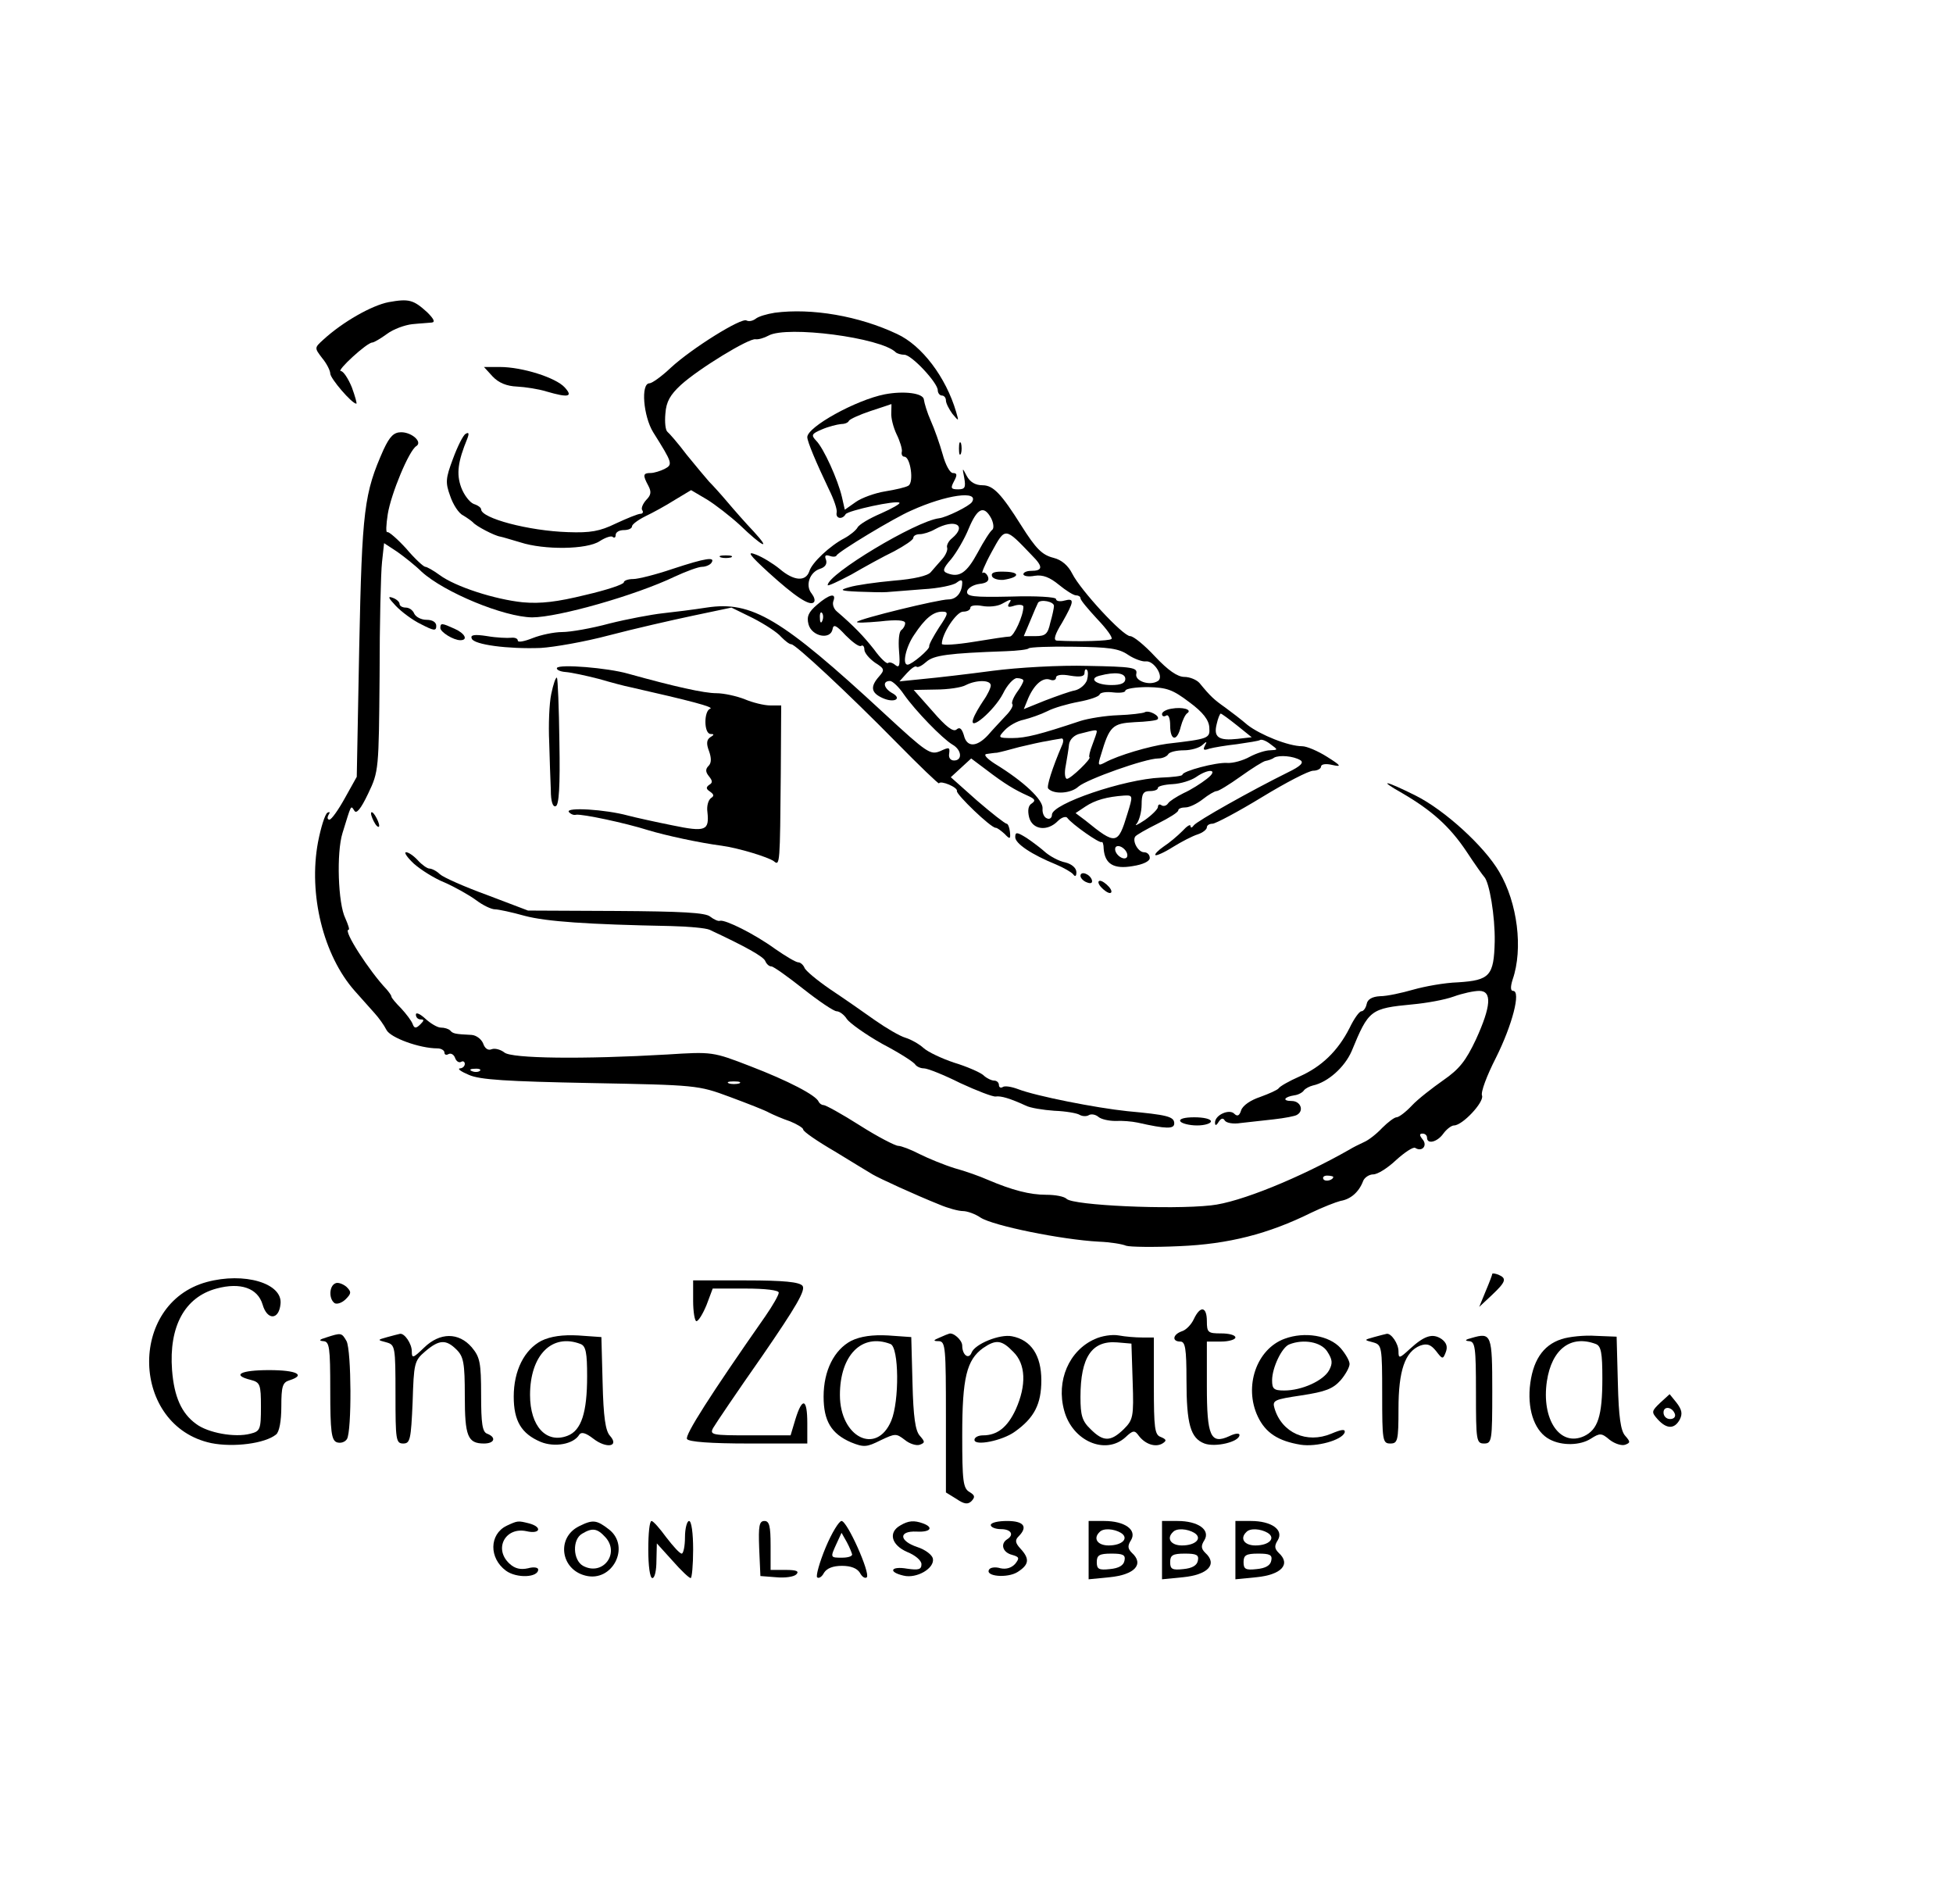 <?xml version="1.0" standalone="no"?>
<!DOCTYPE svg PUBLIC "-//W3C//DTD SVG 20010904//EN"
 "http://www.w3.org/TR/2001/REC-SVG-20010904/DTD/svg10.dtd">
<svg version="1.0" xmlns="http://www.w3.org/2000/svg"
 width="479pt" height="467pt" viewBox="0 0 479 467"
 preserveAspectRatio="xMidYMid meet">

<g transform="translate(0,467) scale(0.1,-0.1)"
fill="#000000" stroke="none">
<path d="M953 3929 c-41 -8 -112 -48 -160 -92 -22 -20 -22 -20 -3 -45 11 -13
20 -31 20 -38 0 -12 53 -74 64 -74 2 0 -3 18 -11 40 -9 22 -21 40 -27 40 -12
0 64 70 77 70 4 0 21 10 36 21 16 12 44 22 62 24 19 2 40 3 48 4 9 1 5 9 -11
25 -34 31 -45 34 -95 25z"/>
<path d="M1900 3903 c-19 -3 -40 -9 -47 -15 -7 -5 -16 -7 -22 -4 -12 8 -134
-68 -186 -116 -22 -21 -46 -38 -52 -38 -22 0 -15 -81 9 -120 47 -75 49 -79 28
-90 -10 -5 -26 -10 -34 -10 -19 0 -20 -5 -6 -31 8 -15 7 -23 -5 -35 -8 -9 -13
-20 -10 -25 4 -5 1 -9 -4 -9 -6 0 -33 -11 -61 -24 -39 -19 -62 -23 -117 -21
-96 3 -213 34 -213 56 0 4 -8 10 -18 13 -10 4 -24 22 -31 41 -12 33 -8 63 15
119 5 13 4 17 -4 12 -6 -3 -20 -31 -31 -61 -18 -48 -19 -58 -7 -91 7 -21 21
-43 32 -48 10 -6 21 -14 24 -17 7 -9 53 -33 67 -35 6 -1 28 -8 49 -14 58 -19
164 -18 195 3 14 9 29 14 32 10 4 -3 7 -1 7 5 0 7 9 12 20 12 11 0 20 4 20 9
0 5 15 16 33 25 17 8 50 26 72 40 l40 24 39 -23 c21 -13 57 -41 80 -62 56 -54
79 -65 35 -17 -20 21 -49 54 -65 73 -16 19 -36 41 -45 50 -8 9 -33 39 -55 66
-21 28 -43 53 -47 56 -5 4 -7 24 -5 45 2 29 12 46 38 70 44 40 167 115 183
112 7 -1 21 3 32 9 45 25 276 -5 312 -41 3 -3 13 -6 21 -6 18 0 82 -69 82 -87
0 -7 5 -13 10 -13 6 0 10 -6 10 -12 0 -7 8 -22 16 -33 16 -19 16 -19 9 5 -25
85 -84 163 -145 191 -93 44 -209 64 -300 52z"/>
<path d="M1208 3747 c15 -16 35 -24 60 -25 20 -1 53 -6 72 -12 55 -16 66 -13
45 10 -22 24 -104 50 -159 50 l-39 0 21 -23z"/>
<path d="M2170 3703 c-71 -14 -190 -80 -190 -105 0 -11 22 -63 53 -128 12 -24
21 -50 19 -57 -3 -15 14 -18 22 -4 6 9 125 35 132 28 3 -2 -18 -14 -45 -26
-28 -12 -54 -27 -58 -35 -4 -7 -19 -19 -32 -26 -35 -18 -80 -60 -86 -81 -9
-26 -38 -24 -73 6 -16 13 -42 29 -58 35 -23 9 -17 0 31 -44 65 -59 101 -83
111 -73 4 4 1 13 -5 21 -17 20 -5 53 20 61 13 4 18 12 15 22 -4 10 -2 13 8 10
8 -3 16 -3 18 1 4 9 141 92 183 110 86 39 167 50 149 21 -6 -10 -63 -38 -81
-40 -57 -7 -273 -137 -273 -164 0 -3 26 9 58 26 31 18 78 44 105 57 26 14 47
28 47 33 0 5 7 9 16 9 8 0 25 5 37 12 49 27 80 10 42 -22 -9 -7 -14 -18 -12
-23 2 -6 -4 -19 -12 -28 -9 -10 -21 -24 -28 -32 -7 -9 -41 -17 -91 -21 -44 -4
-93 -11 -109 -16 -25 -7 -23 -9 22 -11 28 -1 59 -2 70 -1 11 1 51 4 89 7 38 2
75 10 82 16 9 7 14 8 14 1 0 -25 -14 -42 -34 -42 -24 0 -217 -47 -224 -55 -3
-3 22 -2 56 1 42 5 62 3 62 -4 0 -6 -4 -13 -9 -17 -6 -3 -8 -26 -6 -51 3 -36
1 -43 -9 -35 -7 6 -15 8 -18 5 -3 -3 -19 12 -34 33 -26 33 -49 57 -92 94 -7 6
-11 17 -8 25 8 21 -10 17 -40 -9 -21 -18 -26 -29 -21 -48 8 -30 54 -39 59 -12
2 13 9 10 32 -15 17 -17 33 -29 38 -26 4 3 8 -1 8 -9 0 -8 12 -22 26 -32 24
-15 24 -18 10 -34 -22 -25 -20 -40 9 -53 29 -13 49 -1 22 13 -20 12 -23 29 -4
29 6 0 22 -15 34 -33 28 -40 94 -108 119 -123 23 -13 25 -39 4 -39 -9 0 -14 7
-12 17 2 16 0 16 -22 6 -24 -10 -32 -5 -138 93 -252 233 -324 276 -435 259
-32 -5 -80 -11 -108 -14 -27 -3 -86 -14 -130 -25 -44 -12 -96 -21 -116 -21
-20 0 -53 -7 -73 -15 -20 -8 -36 -11 -36 -6 0 5 -7 8 -16 7 -9 -1 -36 0 -59 4
-32 5 -42 3 -38 -6 5 -15 89 -26 169 -23 33 2 108 15 168 31 61 16 153 37 205
48 l95 20 53 -26 c29 -15 60 -35 69 -46 10 -10 20 -18 25 -18 10 0 137 -118
257 -240 57 -58 104 -103 105 -101 4 8 47 -10 44 -19 -2 -8 83 -90 95 -90 4 0
13 -7 22 -15 13 -14 15 -13 13 5 -1 11 -5 20 -8 20 -4 0 -37 26 -73 57 l-64
57 25 23 25 23 36 -27 c47 -36 71 -50 102 -64 18 -8 21 -12 11 -19 -9 -5 -11
-17 -7 -34 8 -31 45 -36 71 -9 9 9 20 12 23 7 11 -15 79 -63 84 -59 2 2 5 -5
5 -17 3 -37 25 -50 71 -42 26 4 42 12 42 20 0 8 -6 14 -14 14 -14 0 -29 26
-22 38 2 4 27 18 55 32 28 14 51 28 51 33 0 4 8 7 18 7 9 0 28 9 42 20 14 11
29 20 34 20 5 0 31 16 59 36 28 20 55 37 61 38 6 1 16 4 21 8 13 7 47 4 64 -6
10 -6 1 -15 -30 -30 -91 -45 -224 -120 -231 -130 -4 -6 -8 -7 -8 -2 0 6 -9 0
-20 -12 -12 -12 -32 -29 -46 -38 -13 -9 -23 -19 -20 -21 2 -2 21 6 43 20 21
13 48 27 61 31 12 4 22 12 22 17 0 5 6 9 14 9 7 0 62 29 121 65 59 36 115 65
126 65 10 0 19 5 19 10 0 6 12 8 28 4 23 -5 22 -2 -13 20 -22 14 -50 26 -61
26 -34 0 -103 28 -134 52 -15 13 -40 32 -55 43 -27 19 -36 27 -63 60 -7 8 -24
15 -37 15 -17 0 -40 16 -72 50 -26 28 -53 50 -61 50 -18 0 -122 113 -142 153
-10 20 -26 34 -46 39 -28 7 -43 22 -79 79 -49 78 -69 99 -95 99 -18 0 -31 8
-39 23 -11 21 -11 21 -6 -5 4 -23 2 -28 -15 -28 -18 0 -19 3 -10 20 8 15 8 20
-3 20 -7 0 -18 20 -25 46 -7 25 -20 62 -29 82 -9 20 -16 44 -17 52 -1 16 -49
22 -96 13z m16 -45 c-1 -13 5 -36 13 -53 8 -16 14 -36 13 -42 -2 -7 1 -13 6
-13 15 0 24 -63 10 -71 -6 -4 -32 -10 -57 -14 -25 -4 -58 -16 -72 -26 l-27
-19 -7 31 c-10 43 -45 120 -63 138 -13 14 -12 17 14 28 16 7 37 12 46 13 9 0
18 3 20 8 2 4 26 15 53 24 28 9 51 17 51 17 1 1 0 -9 0 -21z m245 -259 c6 -12
7 -24 3 -28 -5 -3 -21 -28 -36 -56 -27 -50 -45 -62 -74 -51 -13 5 -12 11 9 35
13 16 33 50 43 75 21 50 37 58 55 25z m100 -91 c28 -28 27 -38 -3 -38 -10 0
-18 -4 -18 -8 0 -5 13 -7 28 -4 20 3 37 -4 59 -22 17 -14 36 -26 42 -26 6 0
11 -3 11 -7 0 -5 19 -27 41 -51 23 -24 39 -46 35 -49 -5 -5 -81 -7 -134 -4 -9
1 -5 15 13 44 30 53 31 61 5 54 -11 -3 -20 -1 -20 4 0 5 -50 8 -110 6 -94 -2
-110 0 -108 13 2 8 15 16 30 18 19 2 25 8 21 18 -3 7 -9 12 -13 9 -4 -3 5 20
22 51 34 62 32 62 99 -8z m-57 -119 c-4 -8 0 -9 15 -4 11 3 21 2 21 -3 0 -22
-23 -72 -33 -73 -7 0 -47 -6 -89 -13 -43 -7 -78 -9 -78 -5 0 25 36 79 52 79
10 0 18 4 18 10 0 5 13 7 29 4 16 -3 37 -1 48 5 23 13 26 13 17 0z m111 -5 c0
-5 -4 -24 -9 -41 -6 -28 -12 -33 -36 -33 l-29 0 16 38 c8 20 17 40 19 44 6 9
39 3 39 -8z m-568 -36 c-3 -8 -6 -5 -6 6 -1 11 2 17 5 13 3 -3 4 -12 1 -19z
m286 -17 c-14 -22 -25 -42 -24 -46 2 -7 -43 -45 -53 -45 -14 0 -4 44 16 73 27
41 47 57 69 57 16 0 15 -5 -8 -39z m464 -67 c15 -10 35 -17 43 -16 20 3 46
-38 30 -48 -20 -13 -58 0 -53 18 3 15 -10 17 -119 19 -68 2 -172 -4 -233 -12
-60 -8 -137 -17 -170 -20 l-59 -6 18 20 c11 12 21 19 24 16 3 -3 14 3 24 12
18 16 53 21 195 26 28 1 54 4 56 7 3 3 53 5 110 4 86 -1 111 -4 134 -20z
m-101 -62 c-4 -11 -17 -22 -29 -25 -12 -2 -45 -14 -74 -25 l-52 -21 11 27 c15
34 36 52 54 45 8 -3 14 0 14 5 0 7 14 9 35 5 25 -4 35 -2 35 7 0 7 3 11 6 7 3
-3 3 -14 0 -25z m94 3 c0 -10 -10 -15 -34 -15 -38 0 -57 16 -29 23 38 10 63 7
63 -8z m-250 -4 c0 -4 -7 -17 -16 -29 -9 -13 -14 -26 -11 -29 3 -3 -4 -16 -16
-28 -12 -13 -32 -34 -44 -48 -28 -30 -52 -30 -59 0 -5 16 -10 21 -18 14 -8 -7
-26 7 -58 44 l-47 53 54 1 c30 0 64 5 74 11 26 13 61 13 61 -1 0 -6 -8 -23
-18 -37 -10 -15 -22 -35 -25 -45 -12 -34 52 21 73 62 10 21 26 38 34 38 9 0
16 -3 16 -6z m407 -53 c34 -25 48 -44 49 -62 2 -27 -1 -28 -104 -40 -43 -6
-119 -28 -152 -46 -17 -9 -18 -7 -10 18 21 71 28 78 83 81 28 1 54 4 56 7 8 8
-22 24 -32 17 -4 -2 -34 -6 -65 -7 -31 -1 -73 -8 -92 -14 -99 -33 -134 -42
-167 -42 -35 0 -36 1 -19 19 10 11 31 23 47 26 16 4 42 13 58 21 15 8 50 18
77 23 27 5 50 13 51 18 2 5 17 7 33 5 17 -2 30 0 30 4 0 5 25 9 55 9 47 -1 61
-6 102 -37z m117 -57 l36 -29 -35 -4 c-46 -5 -59 4 -51 36 3 14 8 26 10 26 2
0 20 -13 40 -29z m-344 -15 c0 -3 -5 -17 -11 -33 -6 -15 -9 -29 -7 -30 6 -3
-46 -53 -55 -53 -5 0 -7 14 -3 33 3 17 7 41 8 52 2 12 13 23 28 26 35 9 40 10
40 5z m-85 -33 c-24 -56 -39 -103 -34 -107 14 -15 56 -12 74 5 21 18 164 69
196 69 10 0 21 5 24 10 3 6 21 10 39 10 17 0 38 6 45 13 11 10 12 9 6 -2 -5
-10 -3 -12 11 -7 11 3 41 8 68 11 28 4 53 8 56 10 4 3 16 -2 26 -10 19 -14 19
-14 -1 -15 -11 0 -33 -7 -50 -16 -16 -9 -41 -16 -55 -15 -27 2 -110 -20 -110
-29 0 -3 -24 -6 -53 -7 -90 -4 -267 -64 -267 -91 0 -8 -6 -12 -12 -9 -7 2 -12
13 -11 24 2 21 -45 66 -117 110 -20 13 -29 23 -20 24 8 1 20 3 25 3 6 1 30 7
55 14 25 6 56 13 70 15 14 3 29 5 34 6 4 0 5 -7 1 -16z m355 -83 c-14 -11 -39
-27 -57 -35 -18 -9 -35 -20 -38 -25 -4 -6 -11 -8 -16 -5 -5 4 -9 2 -9 -4 0 -5
-15 -20 -32 -32 -18 -12 -27 -16 -20 -9 6 8 12 29 12 47 0 26 4 33 20 33 11 0
20 3 20 8 0 4 16 8 36 9 20 1 45 9 57 17 33 23 57 19 27 -4z m-195 -86 c-23
-76 -28 -77 -103 -16 l-24 18 24 16 c24 16 53 24 95 27 22 1 22 0 8 -45z m-1
-106 c-3 -5 -12 -4 -20 3 -7 6 -11 15 -8 21 3 5 12 4 20 -3 7 -6 11 -15 8 -21z"/>
<path d="M2433 3257 c2 -6 15 -10 28 -9 40 6 42 19 4 20 -25 1 -35 -2 -32 -11z"/>
<path d="M2873 2932 c-13 -2 -23 -8 -23 -13 0 -6 5 -7 10 -4 6 4 10 -7 10 -24
0 -38 17 -41 26 -3 4 15 11 30 16 33 13 9 -12 16 -39 11z"/>
<path d="M941 3568 c-48 -108 -53 -146 -60 -488 l-6 -315 -29 -52 c-16 -29
-33 -53 -38 -53 -5 0 -6 5 -2 12 4 6 3 8 -3 5 -6 -4 -16 -36 -23 -72 -24 -128
13 -278 90 -365 17 -19 39 -44 49 -55 10 -11 23 -29 29 -41 10 -19 81 -45 125
-45 9 0 17 -5 17 -10 0 -6 5 -7 10 -4 6 3 13 -1 16 -9 3 -9 10 -13 15 -10 5 3
9 0 9 -5 0 -6 -6 -11 -12 -11 -7 -1 3 -8 22 -16 27 -12 93 -16 298 -20 260 -5
264 -5 342 -34 43 -16 87 -33 97 -39 10 -5 33 -15 51 -21 17 -7 32 -16 32 -20
0 -5 35 -29 78 -54 42 -26 84 -51 92 -56 17 -10 104 -50 164 -74 21 -9 47 -16
58 -16 10 0 30 -7 43 -16 31 -20 198 -54 290 -59 28 -1 58 -6 67 -10 9 -3 68
-4 131 -1 120 5 218 30 323 82 27 13 60 26 72 29 25 4 45 22 55 48 3 9 15 17
25 17 11 0 36 16 56 35 21 19 42 33 47 30 17 -11 31 6 18 21 -8 10 -8 14 0 14
6 0 11 -4 11 -10 0 -17 25 -11 40 10 8 11 20 20 26 20 21 0 74 57 69 73 -4 8
12 50 34 93 40 80 62 164 42 164 -6 0 -7 9 -1 28 26 75 12 188 -33 264 -36 62
-133 151 -205 187 -74 37 -95 41 -33 6 72 -42 116 -81 157 -142 21 -32 41 -60
44 -63 13 -13 27 -97 26 -159 -2 -84 -12 -95 -90 -100 -33 -1 -82 -10 -110
-18 -28 -8 -64 -16 -81 -16 -20 -1 -31 -8 -33 -19 -2 -10 -8 -18 -13 -18 -5 0
-18 -18 -29 -41 -29 -57 -69 -95 -123 -119 -25 -11 -48 -24 -51 -29 -3 -4 -23
-13 -45 -21 -24 -8 -43 -21 -47 -33 -4 -13 -9 -16 -17 -8 -12 12 -47 -3 -47
-22 0 -8 3 -8 9 2 6 9 11 10 15 3 4 -6 21 -9 39 -6 17 2 54 6 81 9 27 3 53 8
57 11 18 10 9 34 -13 34 -24 0 -19 10 7 14 9 1 20 7 23 12 4 5 14 10 22 12 37
8 78 45 95 84 42 102 46 105 150 115 33 3 78 11 100 19 22 8 50 14 63 14 32 0
29 -38 -8 -119 -25 -53 -41 -73 -80 -100 -27 -19 -62 -46 -77 -62 -15 -16 -32
-29 -38 -29 -5 0 -21 -12 -35 -26 -13 -14 -33 -30 -45 -35 -11 -5 -27 -13 -35
-18 -121 -69 -270 -130 -340 -137 -99 -11 -338 0 -354 16 -6 6 -28 10 -50 10
-40 0 -83 11 -144 37 -18 8 -54 21 -80 28 -26 8 -65 24 -87 35 -21 11 -45 20
-52 20 -7 0 -50 22 -94 50 -44 28 -84 50 -89 50 -5 0 -10 4 -12 8 -6 16 -76
52 -167 87 -93 36 -94 36 -205 29 -205 -12 -382 -10 -399 5 -9 7 -23 11 -31 8
-9 -4 -17 2 -21 14 -4 10 -16 20 -28 21 -41 2 -46 3 -53 11 -4 4 -14 7 -23 7
-8 0 -25 10 -38 22 -13 12 -23 16 -23 10 0 -7 5 -12 12 -12 9 0 8 -3 -1 -12
-11 -11 -15 -10 -19 1 -3 8 -16 25 -28 38 -13 13 -24 26 -24 29 0 3 -6 11 -12
18 -42 44 -108 146 -93 146 3 0 -1 12 -8 28 -18 36 -22 161 -7 209 22 71 20
69 29 55 5 -9 16 4 34 42 26 54 26 59 28 288 0 128 3 254 6 280 l5 46 32 -21
c17 -12 45 -34 60 -49 56 -51 202 -111 271 -112 64 0 254 54 350 100 28 13 58
24 67 24 9 0 20 5 23 10 10 15 -13 12 -95 -15 -41 -14 -85 -25 -97 -25 -13 0
-23 -4 -23 -8 0 -5 -42 -19 -94 -31 -69 -17 -110 -22 -154 -18 -68 7 -165 38
-204 67 -15 11 -31 20 -35 20 -4 0 -26 20 -47 45 -22 24 -43 42 -46 40 -4 -2
-3 18 1 44 8 50 52 156 70 167 16 10 -11 34 -37 34 -18 0 -28 -10 -43 -42z
m236 -1524 c-3 -3 -12 -4 -19 -1 -8 3 -5 6 6 6 11 1 17 -2 13 -5z m636 -31
c-7 -2 -19 -2 -25 0 -7 3 -2 5 12 5 14 0 19 -2 13 -5z m1457 -229 c0 -8 -19
-13 -24 -6 -3 5 1 9 9 9 8 0 15 -2 15 -3z"/>
<path d="M2352 3570 c0 -14 2 -19 5 -12 2 6 2 18 0 25 -3 6 -5 1 -5 -13z"/>
<path d="M1768 3303 c6 -2 18 -2 25 0 6 3 1 5 -13 5 -14 0 -19 -2 -12 -5z"/>
<path d="M970 3185 c14 -15 42 -36 63 -46 31 -16 37 -17 37 -4 0 9 -9 15 -24
15 -13 0 -26 7 -30 15 -3 8 -12 15 -21 15 -8 0 -15 4 -15 9 0 5 -8 12 -17 15
-13 5 -10 -1 7 -19z"/>
<path d="M1080 3130 c0 -10 32 -30 49 -30 20 0 11 17 -14 28 -31 14 -35 15
-35 2z"/>
<path d="M1366 3032 c-2 -4 7 -9 21 -10 14 -1 51 -9 82 -17 31 -9 65 -18 76
-20 150 -34 207 -49 197 -53 -16 -5 -16 -62 1 -62 9 0 9 -2 -1 -8 -9 -6 -10
-16 -3 -34 6 -17 6 -29 -1 -36 -8 -8 -8 -15 1 -26 9 -11 9 -16 0 -21 -8 -6 -7
-10 2 -16 10 -7 11 -11 3 -16 -7 -5 -11 -20 -9 -34 5 -46 -4 -50 -86 -33 -40
8 -90 19 -109 24 -55 15 -152 21 -145 9 4 -5 12 -9 18 -7 16 2 120 -20 177
-38 43 -13 126 -31 180 -38 43 -6 114 -28 128 -38 15 -13 15 -6 17 215 l1 167
-27 0 c-15 0 -43 7 -62 15 -20 8 -52 15 -70 15 -30 0 -102 16 -217 48 -49 14
-168 24 -174 14z"/>
<path d="M1352 2968 c-5 -23 -7 -77 -5 -118 1 -41 3 -94 4 -118 0 -28 5 -42
12 -39 8 2 11 49 9 157 -1 84 -4 155 -6 158 -3 2 -9 -16 -14 -40z"/>
<path d="M910 2675 c0 -5 5 -17 10 -25 5 -8 10 -10 10 -5 0 6 -5 17 -10 25 -5
8 -10 11 -10 5z"/>
<path d="M2490 2617 c0 -16 41 -43 100 -67 19 -8 38 -19 42 -24 5 -7 8 -5 8 5
0 10 -11 20 -27 24 -16 3 -37 15 -48 24 -11 10 -32 26 -47 36 -24 15 -28 15
-28 2z"/>
<path d="M1015 2552 c17 -15 50 -36 75 -46 25 -11 59 -30 77 -43 17 -13 38
-23 47 -23 8 0 41 -7 73 -16 53 -14 153 -21 358 -25 44 -1 86 -5 95 -9 88 -41
133 -66 137 -77 3 -7 9 -13 15 -13 5 0 40 -25 78 -55 38 -30 75 -55 82 -55 7
0 19 -9 25 -19 7 -10 46 -38 87 -61 42 -22 78 -45 81 -51 4 -5 13 -9 21 -9 9
0 49 -16 89 -36 41 -19 80 -34 87 -33 13 2 36 -5 73 -22 11 -6 43 -11 71 -13
28 -1 56 -6 62 -10 7 -4 17 -4 22 -1 6 4 17 2 24 -4 7 -6 26 -10 42 -10 16 1
40 -1 54 -4 71 -16 90 -16 90 -2 0 17 -18 21 -115 30 -77 8 -224 37 -268 54
-16 6 -33 9 -38 5 -5 -3 -9 0 -9 5 0 6 -5 11 -12 11 -6 0 -19 6 -27 14 -9 7
-41 21 -71 30 -30 10 -64 26 -75 36 -11 10 -31 21 -44 25 -14 4 -48 24 -75 43
-28 20 -77 54 -110 76 -32 22 -61 46 -63 53 -3 7 -10 13 -15 13 -6 0 -31 15
-57 33 -51 37 -122 72 -135 69 -4 -2 -15 3 -24 10 -11 10 -71 13 -231 14
l-216 1 -100 38 c-55 20 -107 43 -116 51 -8 8 -20 14 -26 14 -5 0 -18 9 -28
20 -10 11 -23 20 -29 20 -6 0 3 -13 19 -28z"/>
<path d="M2650 2522 c0 -5 7 -13 16 -16 10 -4 14 -1 12 6 -5 15 -28 23 -28 10z"/>
<path d="M2700 2495 c7 -8 17 -15 22 -15 6 0 5 7 -2 15 -7 8 -17 15 -22 15 -6
0 -5 -7 2 -15z"/>
<path d="M2895 1920 c3 -5 22 -10 41 -10 19 0 34 5 34 10 0 6 -18 10 -41 10
-24 0 -38 -4 -34 -10z"/>
<path d="M3660 1546 c0 -2 -7 -21 -16 -42 l-16 -39 31 29 c35 33 37 41 16 50
-8 3 -15 4 -15 2z"/>
<path d="M507 1526 c-194 -53 -186 -353 11 -395 55 -11 132 -1 159 21 8 6 13
33 13 69 0 49 3 59 20 64 41 13 18 25 -50 25 -70 0 -93 -12 -45 -24 23 -6 25
-11 25 -66 0 -56 -2 -60 -26 -66 -38 -10 -104 2 -133 24 -36 26 -54 67 -59
132 -8 107 31 179 109 200 59 16 101 1 113 -39 11 -39 40 -39 44 1 6 51 -89
79 -181 54z"/>
<path d="M823 1523 c-16 -6 -17 -39 -2 -49 6 -3 18 1 27 10 14 14 14 18 2 30
-8 7 -21 12 -27 9z"/>
<path d="M1700 1480 c0 -27 4 -50 8 -50 5 0 16 18 25 40 l15 40 81 0 c48 0 81
-4 81 -10 0 -6 -15 -32 -33 -58 -135 -193 -198 -292 -192 -301 4 -7 59 -11
151 -11 l144 0 0 50 c0 60 -12 65 -29 10 l-12 -40 -100 0 c-92 0 -99 1 -90 18
5 9 59 89 120 176 84 122 108 163 99 173 -8 9 -45 13 -139 13 l-129 0 0 -50z"/>
<path d="M2928 1435 c-6 -13 -19 -27 -30 -30 -22 -8 -24 -25 -3 -25 12 0 15
-17 15 -94 0 -109 10 -143 44 -156 27 -10 86 4 86 21 0 5 -11 4 -25 -3 -46
-21 -55 0 -55 123 l0 109 35 0 c19 0 35 5 35 10 0 6 -16 10 -35 10 -32 0 -35
2 -35 30 0 36 -16 39 -32 5z"/>
<path d="M800 1390 c-17 -5 -19 -8 -7 -9 15 -1 17 -14 17 -121 0 -101 3 -122
16 -127 9 -3 20 0 25 8 12 20 11 216 -1 240 -12 21 -13 21 -50 9z"/>
<path d="M950 1391 c-25 -7 -25 -7 -2 -13 21 -6 22 -10 22 -127 0 -112 1 -121
19 -121 17 0 19 10 23 101 3 96 4 102 31 125 34 29 51 30 77 4 17 -17 20 -33
20 -113 0 -99 7 -117 47 -117 26 0 31 15 8 24 -12 4 -15 25 -15 95 0 80 -3 93
-23 117 -32 37 -78 37 -117 -1 -27 -26 -30 -27 -30 -9 0 19 -18 45 -29 43 -4
-1 -17 -4 -31 -8z"/>
<path d="M1328 1382 c-42 -22 -68 -73 -68 -137 0 -60 19 -91 66 -111 34 -14
81 -6 95 18 5 7 16 4 34 -10 32 -25 65 -20 41 7 -11 12 -16 46 -18 130 l-3
112 -57 4 c-38 2 -67 -2 -90 -13z m96 -8 c13 -5 16 -22 16 -79 0 -89 -14 -133
-48 -146 -52 -20 -92 23 -92 100 0 98 54 152 124 125z"/>
<path d="M2088 1382 c-42 -22 -68 -73 -68 -137 0 -60 19 -91 67 -112 32 -13
39 -12 73 5 36 17 38 17 59 1 12 -10 29 -15 37 -12 13 5 13 7 0 22 -11 12 -16
46 -18 130 l-3 112 -57 4 c-38 2 -67 -2 -90 -13z m96 -8 c21 -8 22 -140 2
-188 -36 -86 -126 -41 -126 63 0 98 54 152 124 125z"/>
<path d="M2305 1390 c-17 -7 -17 -9 -2 -9 16 -1 17 -17 17 -186 l0 -185 26
-16 c19 -13 28 -14 37 -5 9 10 8 14 -5 22 -16 9 -18 27 -18 140 0 141 11 184
51 213 32 22 46 20 74 -9 31 -30 33 -82 6 -142 -20 -43 -45 -63 -80 -63 -12 0
-21 -5 -21 -11 0 -16 69 -2 99 20 48 34 65 68 65 126 0 61 -25 99 -72 108 -30
6 -91 -19 -99 -40 -7 -18 -23 -6 -23 17 0 14 -23 34 -33 29 -1 0 -11 -4 -22
-9z"/>
<path d="M2685 1386 c-63 -28 -95 -102 -75 -175 20 -75 101 -110 150 -66 19
18 23 18 33 4 16 -21 41 -29 58 -19 11 7 10 10 -4 16 -15 5 -17 22 -17 125 l0
119 -29 0 c-16 0 -41 2 -57 5 -16 3 -42 -1 -59 -9z m93 -104 c3 -87 1 -94 -22
-117 -32 -31 -50 -31 -81 0 -21 20 -25 34 -25 79 0 98 28 139 90 134 l35 -3 3
-93z"/>
<path d="M3151 1387 c-69 -25 -101 -117 -66 -191 19 -40 50 -60 105 -69 39 -6
101 11 108 30 2 9 -7 8 -33 -3 -60 -25 -121 2 -139 62 -6 20 -1 22 66 32 59 9
77 16 96 37 12 14 22 32 22 40 0 8 -10 25 -22 39 -28 31 -88 41 -137 23z m104
-31 c13 -20 14 -29 5 -46 -14 -26 -67 -50 -110 -50 -26 0 -30 4 -30 25 0 31
24 81 42 88 35 14 78 6 93 -17z"/>
<path d="M3370 1391 c-25 -7 -25 -7 -2 -13 21 -6 22 -10 22 -127 0 -114 1
-121 20 -121 18 0 20 7 20 85 0 94 16 140 53 155 17 6 26 3 39 -13 16 -21 17
-21 24 -3 5 13 2 23 -10 32 -22 15 -42 9 -78 -24 -26 -24 -28 -24 -28 -6 0 19
-18 45 -29 43 -4 -1 -17 -4 -31 -8z"/>
<path d="M3610 1389 c-16 -4 -19 -7 -7 -8 15 -1 17 -14 17 -126 0 -118 1 -125
20 -125 19 0 20 7 20 129 0 138 -2 144 -50 130z"/>
<path d="M3830 1386 c-47 -15 -72 -55 -78 -119 -5 -60 14 -109 49 -127 30 -16
75 -15 101 2 22 14 26 14 46 -3 13 -10 30 -15 38 -12 13 5 13 7 0 22 -11 12
-16 46 -18 130 l-3 113 -51 2 c-28 2 -66 -2 -84 -8z m84 -12 c13 -5 16 -22 16
-84 0 -93 -11 -126 -45 -142 -59 -27 -105 41 -91 135 12 79 59 114 120 91z"/>
<path d="M4072 1230 c-22 -21 -22 -23 -6 -41 22 -24 41 -24 54 0 7 14 5 24 -8
41 l-17 21 -23 -21z m36 -28 c2 -7 -3 -12 -12 -12 -9 0 -16 7 -16 16 0 17 22
14 28 -4z"/>
<path d="M1242 928 c-42 -21 -43 -79 -1 -110 26 -19 79 -17 79 3 0 5 -11 7
-25 3 -18 -4 -32 -1 -45 11 -40 36 -11 91 41 80 34 -8 40 10 7 19 -28 7 -28 7
-56 -6z"/>
<path d="M1420 927 c-56 -28 -45 -106 16 -121 66 -17 111 71 58 113 -31 24
-40 25 -74 8z m65 -27 c36 -40 -7 -96 -55 -70 -25 14 -27 65 -2 79 25 15 37
13 57 -9z"/>
<path d="M1590 870 c0 -40 4 -70 10 -70 6 0 10 19 10 43 l1 42 38 -42 c21 -24
41 -43 45 -43 3 0 6 32 6 70 0 40 -4 70 -10 70 -5 0 -10 -18 -10 -40 0 -22 -4
-40 -8 -40 -5 0 -21 18 -38 40 -16 22 -32 40 -36 40 -5 0 -8 -31 -8 -70z"/>
<path d="M1862 873 l3 -68 39 -3 c21 -2 43 1 49 7 8 8 0 11 -26 11 l-37 0 0
60 c0 47 -3 60 -15 60 -13 0 -15 -12 -13 -67z"/>
<path d="M2025 875 c-15 -36 -24 -69 -21 -73 4 -4 12 1 17 11 7 11 22 17 44
17 22 0 37 -6 44 -17 5 -10 13 -15 17 -11 9 10 -48 138 -62 138 -6 0 -24 -29
-39 -65z m65 -17 c0 -5 -11 -8 -25 -8 -29 0 -29 0 -13 35 l12 26 13 -23 c7
-13 12 -26 13 -30z"/>
<path d="M2208 929 c-30 -17 -22 -48 17 -65 20 -8 35 -21 35 -30 0 -13 -7 -15
-35 -11 -40 7 -48 -8 -9 -17 32 -8 77 18 72 42 -2 9 -19 22 -38 28 -45 15 -47
40 -2 38 34 -2 43 10 16 20 -22 8 -36 7 -56 -5z"/>
<path d="M2430 930 c0 -5 11 -10 25 -10 25 0 33 -14 15 -25 -17 -11 -11 -32
12 -38 18 -5 19 -8 8 -22 -9 -10 -22 -14 -36 -11 -13 4 -25 2 -28 -3 -11 -17
45 -22 70 -6 28 18 30 32 7 57 -13 14 -14 21 -5 30 24 24 13 38 -28 38 -22 0
-40 -4 -40 -10z"/>
<path d="M2670 869 l0 -72 51 5 c62 6 86 32 55 60 -10 10 -11 17 -2 31 15 25
-15 47 -66 47 l-38 0 0 -71z m79 42 c21 -13 4 -31 -30 -31 -27 0 -39 17 -22
33 9 10 35 8 52 -2z m9 -68 c-2 -12 -14 -19 -36 -21 -27 -3 -32 0 -32 17 0 17
6 21 36 21 28 0 35 -3 32 -17z"/>
<path d="M2850 869 l0 -72 51 5 c62 6 86 32 55 60 -10 10 -11 17 -2 31 15 25
-15 47 -66 47 l-38 0 0 -71z m79 42 c21 -13 4 -31 -30 -31 -27 0 -39 17 -22
33 9 10 35 8 52 -2z m9 -68 c-2 -12 -14 -19 -36 -21 -27 -3 -32 0 -32 17 0 17
6 21 36 21 28 0 35 -3 32 -17z"/>
<path d="M3030 869 l0 -72 51 5 c62 6 86 32 55 60 -10 10 -11 17 -2 31 15 25
-15 47 -66 47 l-38 0 0 -71z m79 42 c21 -13 4 -31 -30 -31 -27 0 -39 17 -22
33 9 10 35 8 52 -2z m9 -68 c-2 -12 -14 -19 -36 -21 -27 -3 -32 0 -32 17 0 17
6 21 36 21 28 0 35 -3 32 -17z"/>
</g>
</svg>

